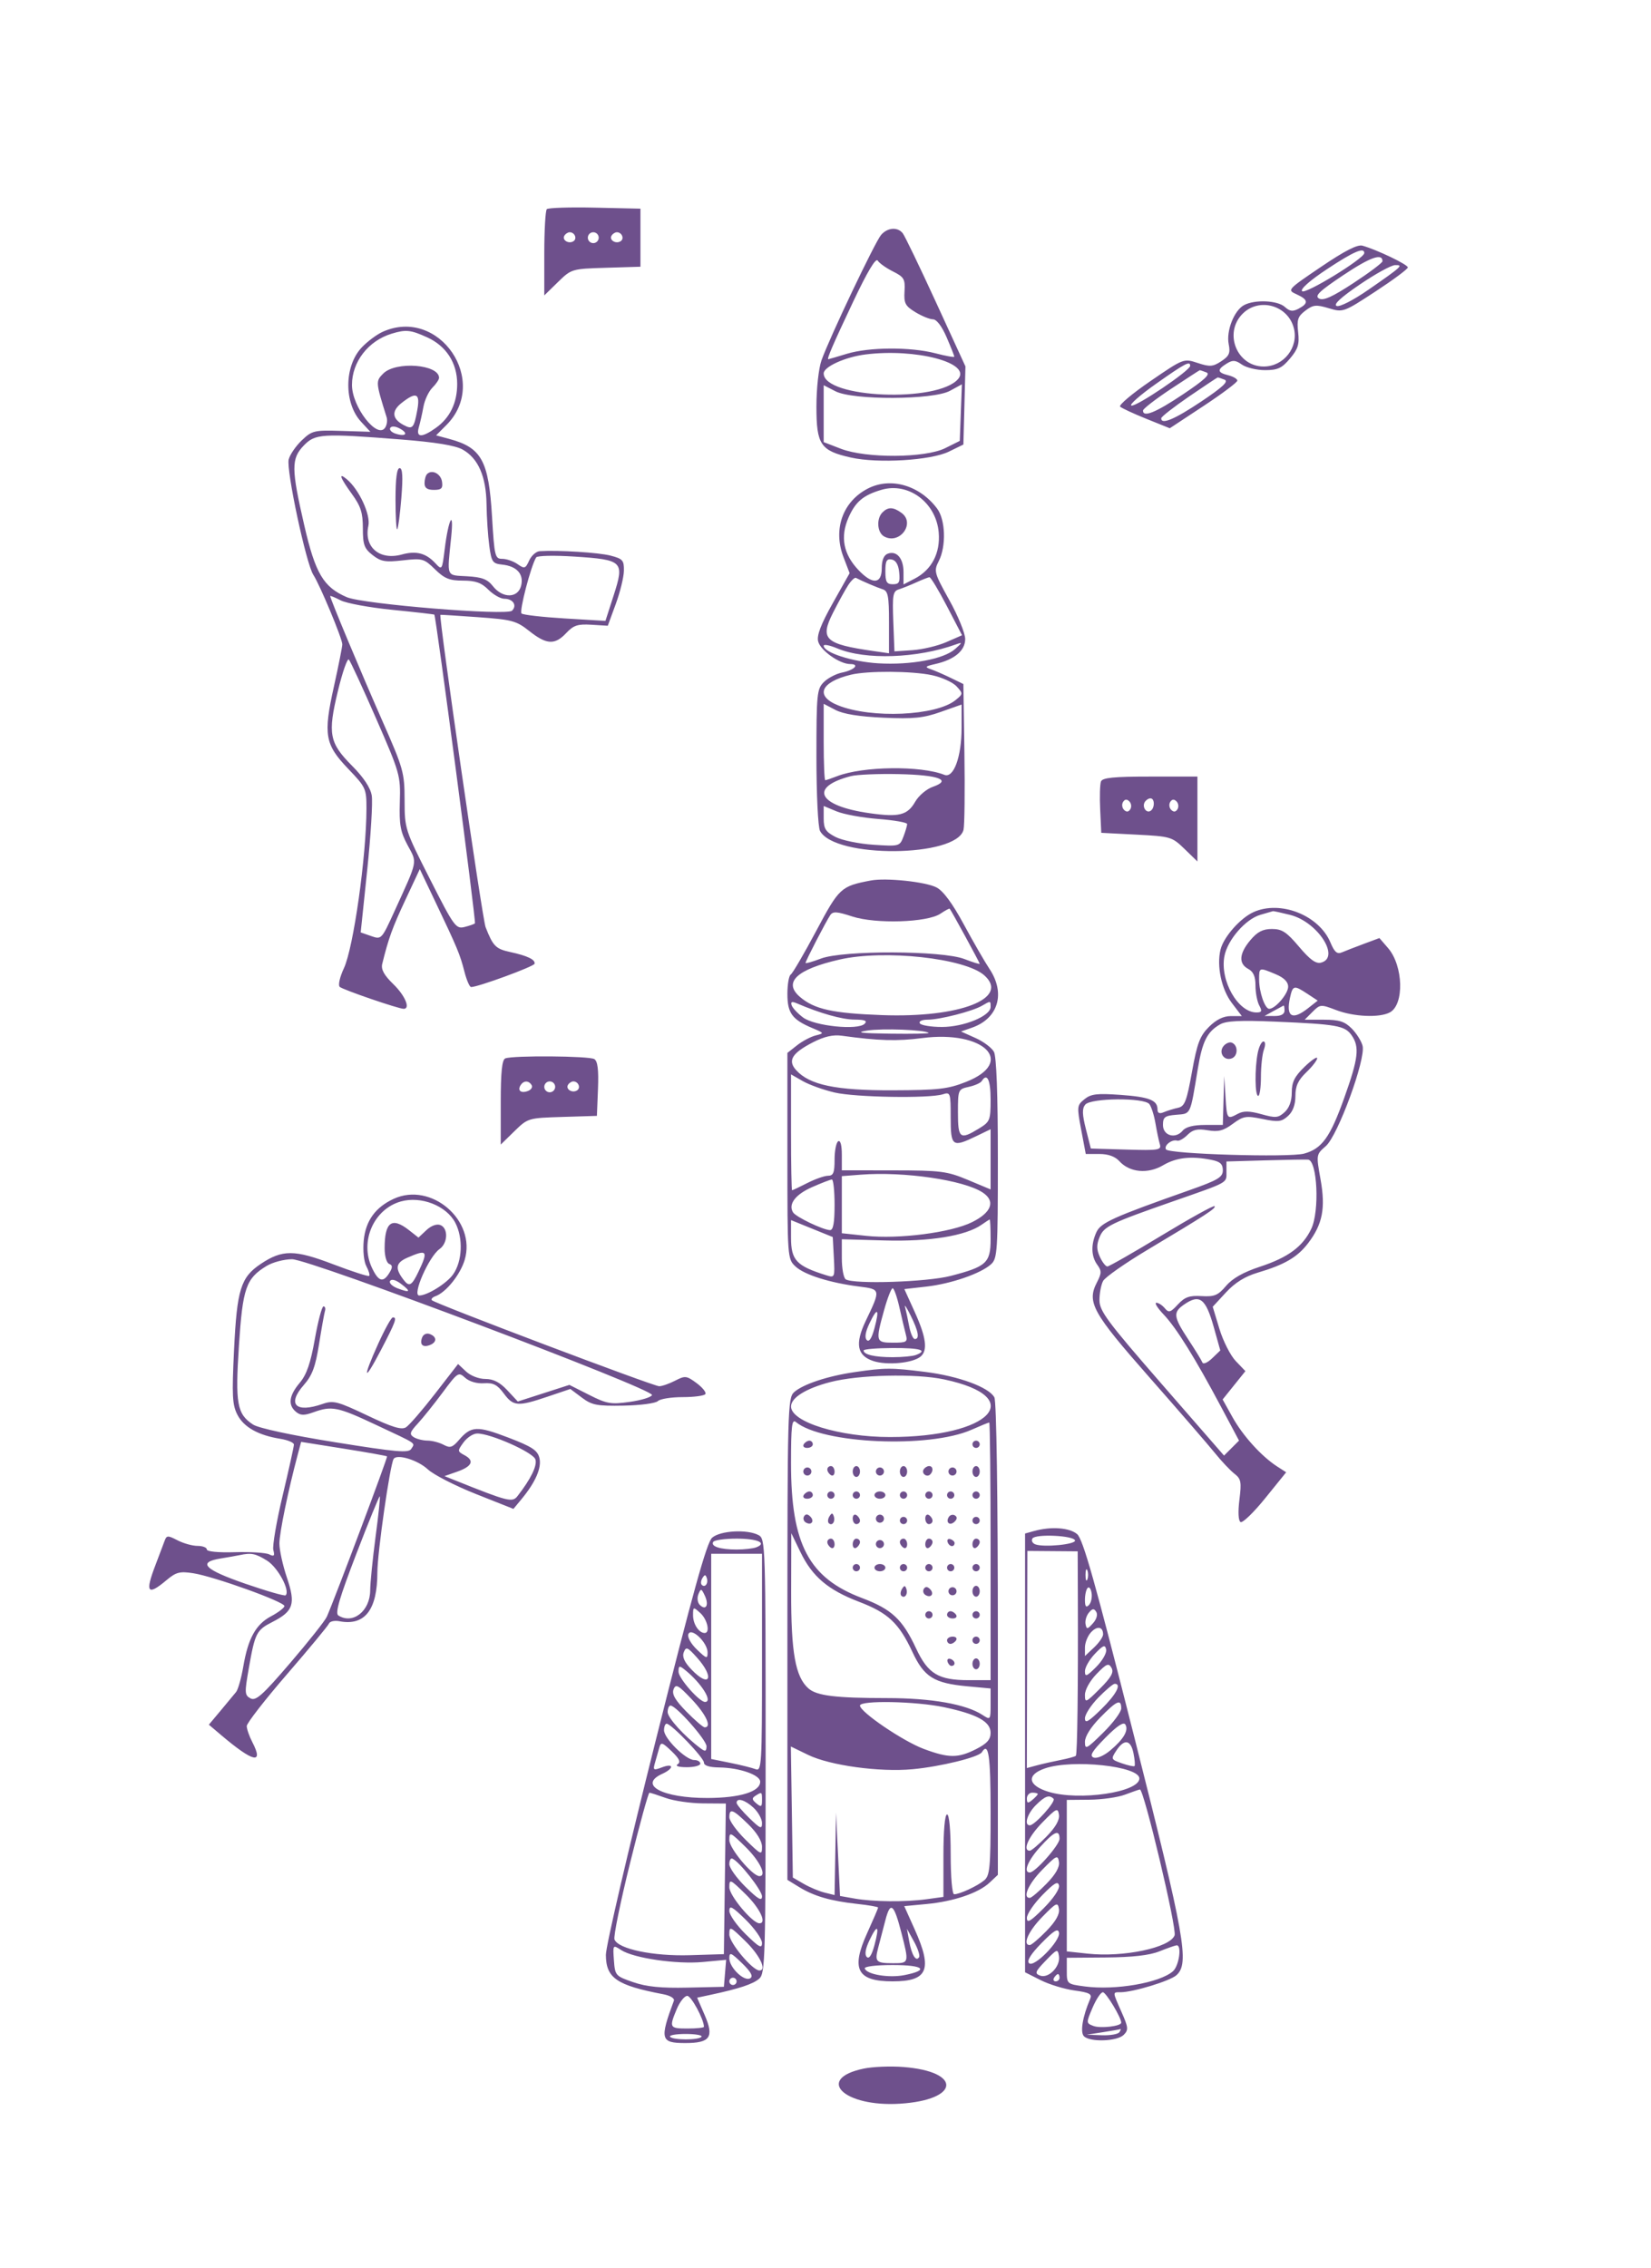 <svg width="455" height="625" viewBox="0 0 455 625" fill="none" xmlns="http://www.w3.org/2000/svg">
<path fill-rule="evenodd" clip-rule="evenodd" d="M150.695 57.638C150.313 58.021 150 63.525 150 69.87V81.406L153.75 77.744C157.474 74.107 157.567 74.08 167 73.791L176.5 73.5V65.5V57.5L163.945 57.222C157.04 57.068 151.077 57.256 150.695 57.638ZM242.81 64.75C241.13 66.71 228.553 93.18 226.393 99.303C225.605 101.536 225 107.09 225 112.087C225 122.547 226.133 124.215 234.511 126.09C241.986 127.763 256.528 126.881 261.5 124.453L265.5 122.5L265.784 111.738L266.068 100.976L257.925 83.238C253.446 73.482 249.326 64.938 248.768 64.25C247.327 62.472 244.564 62.704 242.81 64.75ZM155.543 64.931C154.803 66.128 156.684 67.313 158.016 66.49C159.135 65.799 158.4 64 157 64C156.515 64 155.859 64.419 155.543 64.931ZM162 65.5C162 66.325 162.675 67 163.5 67C164.325 67 165 66.325 165 65.5C165 64.675 164.325 64 163.5 64C162.675 64 162 64.675 162 65.5ZM168.543 64.931C167.803 66.128 169.684 67.313 171.016 66.49C172.135 65.799 171.4 64 170 64C169.515 64 168.859 64.419 168.543 64.931ZM364.088 73.519C354.707 79.874 354.684 79.899 357.338 81.108C360.543 82.568 360.689 83.561 357.917 85.045C356.278 85.922 355.461 85.823 354.088 84.58C352.085 82.767 345.824 82.489 342.85 84.08C340.111 85.546 337.89 91.198 338.619 94.845C339.11 97.301 338.754 98.115 336.561 99.552C334.249 101.067 333.414 101.127 330.058 100.019C326.215 98.751 326.188 98.762 317.05 105.02C312.013 108.47 308.254 111.637 308.696 112.058C309.138 112.48 312.398 113.992 315.94 115.419L322.379 118.014L331.69 111.875C336.81 108.498 341 105.354 341 104.887C341 104.42 339.875 103.756 338.5 103.411C335.467 102.65 335.356 101.883 338.036 100.209C339.72 99.158 340.452 99.203 342.259 100.469C343.461 101.311 346.33 102 348.634 102C352.119 102 353.275 101.462 355.518 98.796C357.739 96.157 358.133 94.874 357.755 91.523C357.367 88.078 357.674 87.17 359.754 85.601C361.904 83.979 362.711 83.897 366.198 84.941C370.138 86.122 370.289 86.067 379.077 80.318C383.967 77.118 387.976 74.138 387.984 73.695C388 72.911 379.503 68.835 375.5 67.707C374.105 67.314 370.652 69.073 364.088 73.519ZM365.712 74.169C360.961 77.313 358.283 79.683 358.845 80.245C359.766 81.166 375.932 71.263 375.977 69.75C376.029 68.028 373.058 69.307 365.712 74.169ZM370.201 75.824C363.562 80.258 362.225 81.546 363.514 82.268C364.706 82.935 367.194 81.812 373.063 77.959C377.428 75.093 381 72.403 381 71.981C381 69.671 377.609 70.877 370.201 75.824ZM235.184 83.013C229.584 94.854 227.787 99.014 228.281 98.989C228.402 98.983 230.709 98.308 233.409 97.489C239.528 95.633 250.905 95.57 257.782 97.354C260.652 98.098 263 98.519 263 98.289C263 98.059 262.045 95.65 260.877 92.935C259.579 89.919 258.121 87.999 257.127 87.996C256.232 87.994 254.049 87.108 252.276 86.027C249.468 84.315 249.081 83.575 249.276 80.286C249.477 76.898 249.15 76.336 246.088 74.802C244.211 73.862 242.319 72.516 241.883 71.81C241.366 70.975 239.027 74.887 235.184 83.013ZM374.7 78.434C369.468 81.997 367.386 83.934 368.377 84.314C369.223 84.639 372.988 82.709 377.177 79.804C386.409 73.402 386.859 72.986 384.45 73.06C383.377 73.093 378.99 75.511 374.7 78.434ZM342.455 86.455C337.163 91.746 340.86 101 348.266 101C353.772 101 357.908 95.753 356.578 90.456C354.992 84.134 347.03 81.879 342.455 86.455ZM105.5 91.417C103.85 92.154 101.226 94.111 99.67 95.767C94.821 100.923 94.755 111.1 99.537 116.256L102.073 118.991L94.111 118.746C86.559 118.513 85.994 118.647 83.155 121.36C81.509 122.932 79.892 125.295 79.562 126.609C78.84 129.486 84.375 155.398 86.359 158.425C88.169 161.188 94.333 175.982 94.333 177.564C94.333 178.231 93.292 183.466 92.02 189.199C89.063 202.518 89.527 205.151 96.02 211.924C100.805 216.915 101 217.34 100.992 222.809C100.973 235.978 97.411 261.182 94.772 266.825C93.64 269.245 93.135 271.502 93.625 271.95C94.49 272.742 109.811 278 111.253 278C113.174 278 111.649 274.361 108.409 271.215C105.828 268.708 104.965 267.133 105.34 265.614C107.077 258.564 108.135 255.64 111.712 248L115.692 239.5L119.977 248.5C126.071 261.301 126.775 262.991 127.991 267.75C128.588 270.087 129.418 272 129.834 272C131.752 272 147.167 266.339 147.323 265.577C147.558 264.438 145.358 263.381 140.598 262.347C136.609 261.481 135.874 260.738 133.826 255.5C132.91 253.157 120.839 169.741 121.37 169.422C121.442 169.379 126.106 169.674 131.736 170.077C141.128 170.749 142.293 171.064 145.879 173.905C150.634 177.67 152.91 177.789 156.058 174.439C158.06 172.307 159.222 171.924 162.982 172.158L167.5 172.438L169.691 166.469C170.895 163.186 171.908 159.055 171.941 157.289C171.994 154.4 171.623 153.979 168.25 153.105C164.973 152.255 153.897 151.565 148.729 151.889C147.754 151.95 146.453 153.106 145.837 154.458C144.809 156.715 144.547 156.796 142.636 155.458C141.492 154.656 139.596 154 138.424 154C136.412 154 136.255 153.354 135.597 142.355C134.674 126.918 132.72 123.362 123.841 120.961L120.182 119.972L123.01 117.144C135.078 105.075 121.057 84.474 105.5 91.417ZM107.968 91.941C101.495 93.908 97 99.699 97 106.074C97 112.138 103.992 121.133 106.147 117.842C106.63 117.104 106.815 115.825 106.557 115C103.517 105.287 103.499 105.057 105.624 102.932C109.085 99.47 121 100.393 121 104.122C121 104.605 120.17 105.83 119.156 106.844C118.142 107.858 117.035 110.22 116.695 112.094C116.356 113.967 115.783 116.513 115.422 117.75C114.587 120.617 116.24 120.678 120.111 117.921C124 115.152 126.001 111.031 125.996 105.8C125.991 100.014 122.988 95.351 117.729 92.964C113.168 90.893 111.866 90.757 107.968 91.941ZM238.5 97.679C232.918 98.385 227 101.07 227 102.897C227 109.762 258.575 111.037 264.087 104.395C267.754 99.977 252.335 95.929 238.5 97.679ZM318.565 105.784C314.201 108.86 311.151 111.55 311.786 111.762C313.069 112.19 328 102.11 328 100.816C328 99.373 326.653 100.082 318.565 105.784ZM322.75 107.144C318.488 109.965 315 112.661 315 113.136C315 115.12 318.52 113.687 326.078 108.627C331.977 104.678 333.67 103.088 332.47 102.627C331.571 102.282 330.761 102.003 330.668 102.007C330.576 102.011 327.012 104.323 322.75 107.144ZM327.721 109.25C323.501 112.138 320.038 114.838 320.025 115.25C319.963 117.133 323.685 115.576 331.078 110.627C336.977 106.678 338.67 105.088 337.47 104.627C336.571 104.282 335.737 104 335.615 104C335.492 104 331.94 106.362 327.721 109.25ZM227 113.994V121.835L231.75 123.667C238.674 126.339 254.989 126.24 260.5 123.493L264.5 121.5L264.793 113.702L265.086 105.904L261.793 107.702C257.16 110.232 235.09 110.319 230.25 107.827L227 106.153V113.994ZM110.68 111.037C107.846 113.267 108.03 115.411 111.203 117.109C113.686 118.437 114.084 118.01 114.993 113.04C115.849 108.357 114.741 107.842 110.68 111.037ZM107.546 117.925C107.23 118.437 107.911 119.154 109.061 119.519C111.899 120.42 112.652 119.419 110.146 118.078C108.928 117.426 107.892 117.365 107.546 117.925ZM83.687 122.805C80.237 126.406 80.258 129.165 83.857 144.782C86.911 158.038 89.149 161.811 95.591 164.57C100.068 166.488 139.681 169.719 141.116 168.284C142.57 166.83 141.383 165 138.986 165C137.944 165 135.966 163.875 134.591 162.5C132.663 160.572 131.058 160 127.58 160C123.88 160 122.496 159.44 119.885 156.888C116.86 153.931 116.418 153.807 111.024 154.418C106.173 154.967 104.957 154.754 102.673 152.957C100.379 151.153 100 150.107 100 145.577C100 141.301 99.431 139.515 97 136.159C93.7 131.603 93.157 130.055 95.558 132.048C98.95 134.863 102.189 141.862 101.517 144.922C100.233 150.767 104.612 154.498 110.762 152.8C114.68 151.718 117.378 152.416 119.95 155.176C121.811 157.175 121.839 157.134 122.552 151.348C123.586 142.956 125.159 140.011 124.341 148C123.186 159.276 122.857 158.463 128.718 158.801C132.853 159.04 134.335 159.61 135.862 161.551C138.535 164.949 142.742 164.876 143.611 161.415C144.412 158.221 142.445 156.016 138.413 155.591C135.742 155.31 135.445 154.878 134.838 150.392C134.473 147.701 134.135 142.575 134.086 139C133.98 131.301 131.799 126.295 127.5 123.889C125.457 122.745 120.024 121.857 110.466 121.105C88.689 119.39 86.846 119.507 83.687 122.805ZM109 137.667C109 142.433 109.214 146.119 109.475 145.858C109.737 145.597 110.247 141.697 110.609 137.191C111.077 131.367 110.94 129 110.134 129C109.376 129 109 131.875 109 137.667ZM117.701 130.632C117.316 131.018 117 132.158 117 133.167C117 134.469 117.745 135 119.57 135C121.659 135 122.079 134.582 121.82 132.76C121.503 130.543 119.055 129.278 117.701 130.632ZM239.218 134.607C232.269 138.151 229.515 145.822 232.441 153.485L234.147 157.951L229.517 166.183C226.242 172.008 225.058 175.095 225.471 176.739C226.101 179.252 231.381 182.99 234.309 182.996C237.046 183.002 235.449 184.66 232.052 185.34C230.408 185.668 228.148 186.852 227.031 187.969C225.135 189.865 225 191.238 225 208.566C225 218.888 225.439 227.952 225.989 228.979C230.058 236.583 263.657 236.317 265.536 228.667C265.829 227.475 265.94 217.95 265.784 207.501L265.5 188.502L262 186.8C260.075 185.864 257.6 184.788 256.5 184.409C254.791 183.82 254.969 183.614 257.725 182.991C263.017 181.796 266 179.312 266 176.1C266 174.53 264.031 169.703 261.625 165.373C257.451 157.861 257.317 157.369 258.708 154.639C260.796 150.543 260.576 143.248 258.272 140.162C253.474 133.736 245.491 131.409 239.218 134.607ZM242.942 134.973C237.912 136.45 235.784 138.235 233.859 142.586C231.493 147.934 232.413 152.734 236.65 157.156C240.489 161.164 243 160.947 243 156.607C243 154.396 243.567 152.997 244.627 152.59C247.093 151.643 249 153.849 249 157.648V161.051L252.044 159.477C256.774 157.031 259.189 152.401 258.699 146.717C257.99 138.489 250.352 132.796 242.942 134.973ZM243.2 141.2C241.47 142.93 241.725 146.747 243.642 147.82C247.903 150.204 252.365 144.203 248.456 141.344C246.185 139.684 244.756 139.644 243.2 141.2ZM147.754 153.609C146.289 156.032 143.054 168.445 143.728 169.056C144.152 169.441 149.529 170.058 155.677 170.427L166.853 171.098L169.128 164.036C172.135 154.698 171.685 154.252 158.381 153.38C152.745 153.01 148.054 153.112 147.754 153.609ZM244 157.427C244 160.37 244.364 161 246.063 161C247.788 161 248.075 160.468 247.813 157.758C247.607 155.623 246.903 154.403 245.75 154.185C244.348 153.919 244 154.564 244 157.427ZM233.781 161.213C232.958 162.471 231.07 165.898 229.585 168.829C225.882 176.14 227.291 177.475 240.75 179.412L245 180.024V171.48C245 164.22 244.737 162.855 243.25 162.387C241.722 161.907 237.693 160.187 235.889 159.245C235.553 159.07 234.605 159.955 233.781 161.213ZM252.5 160.49C250.85 161.239 248.683 162.107 247.684 162.42C246.086 162.92 245.906 163.981 246.184 171.244L246.5 179.5L251.5 179.163C254.25 178.977 258.442 177.977 260.815 176.94L265.13 175.055L260.954 167.028C258.656 162.612 256.49 159.029 256.139 159.064C255.787 159.099 254.15 159.741 252.5 160.49ZM91 164.266C91 164.989 99.559 185.468 105.308 198.5C111.182 211.815 111.485 212.891 111.501 220.5C111.517 228.409 111.597 228.656 118.509 242.286C125.105 255.294 125.641 256.037 127.998 255.455C129.372 255.115 130.673 254.66 130.89 254.443C131.249 254.084 120.165 169.82 119.7 169.376C119.59 169.271 114.38 168.675 108.122 168.052C101.864 167.428 95.451 166.25 93.872 165.434C92.292 164.617 91 164.092 91 164.266ZM227 177.937C227 179.82 234.903 182.37 242.033 182.789C251.027 183.318 260.073 181.636 263.219 178.852C265.256 177.049 265.286 176.91 263.5 177.557C252.792 181.435 238.46 181.926 230.75 178.681C228.688 177.812 227 177.478 227 177.937ZM93.111 190.467C90.272 202.246 90.743 204.71 97.045 211.046C100.202 214.219 102.088 217.069 102.448 219.21C102.753 221.02 102.192 230.25 101.203 239.723L99.404 256.945L102.272 257.945C105.118 258.937 105.165 258.889 108.659 251.222C115.265 236.732 115.025 237.923 112.348 232.943C110.35 229.226 109.998 227.275 110.189 221C110.411 213.719 110.22 213.047 103.649 198C99.926 189.475 96.546 182.161 96.138 181.747C95.729 181.334 94.367 185.257 93.111 190.467ZM234.5 185.929C226.115 187.952 224.527 191.793 231.004 194.385C240.192 198.061 257.979 197.267 263.32 192.942C265.427 191.236 265.435 191.138 263.642 189.157C262.63 188.038 259.574 186.645 256.852 186.062C251.355 184.883 239.135 184.81 234.5 185.929ZM227 204.474C227 210.263 227.196 215 227.435 215C227.674 215 229.137 214.505 230.685 213.901C237.754 211.14 253.756 210.934 260.255 213.52C262.812 214.537 265 208.584 265 200.608V194.151L259.25 196.185C254.489 197.868 251.78 198.142 243.5 197.775C236.792 197.478 232.43 196.776 230.25 195.641L227 193.949V204.474ZM234.5 213.876C222.822 216.9 225.417 222.077 239.621 224.088C247.784 225.245 250.082 224.665 252.238 220.907C253.184 219.259 255.352 217.425 257.055 216.831C262.438 214.955 258.744 213.566 247.724 213.324C242.101 213.2 236.15 213.448 234.5 213.876ZM303.417 215.355C303.131 216.101 303.033 219.588 303.199 223.105L303.5 229.5L313.199 230C322.618 230.486 323.001 230.6 326.449 233.946L330 237.392V225.696V214H316.969C306.926 214 303.818 214.311 303.417 215.355ZM309.5 221C309.101 221.646 309.224 222.624 309.774 223.174C310.441 223.841 311.016 223.783 311.5 223C311.899 222.354 311.776 221.376 311.226 220.826C310.559 220.159 309.984 220.217 309.5 221ZM315.5 221C314.684 222.32 315.88 224.192 317.069 223.457C318.284 222.707 318.276 220 317.059 220C316.541 220 315.84 220.45 315.5 221ZM322.5 221C322.101 221.646 322.224 222.624 322.774 223.174C323.441 223.841 324.016 223.783 324.5 223C324.899 222.354 324.776 221.376 324.226 220.826C323.559 220.159 322.984 220.217 322.5 221ZM227 225.525C227 228.375 227.545 229.231 230.25 230.636C232.037 231.563 236.751 232.533 240.725 232.791C247.83 233.252 247.968 233.215 248.975 230.565C249.539 229.083 250 227.516 250 227.083C250 226.65 246.424 226.021 242.052 225.684C237.681 225.346 232.506 224.403 230.552 223.586L227 222.102V225.525ZM240 242.636C231.724 244.21 231.287 244.613 224.922 256.566C221.58 262.842 218.43 268.234 217.923 268.548C217.415 268.861 217 271.272 217 273.904C217 279.191 218.298 280.96 223.902 283.317C227.185 284.697 227.201 284.733 224.784 285.339C223.432 285.679 221.127 286.899 219.662 288.051L217 290.145V318.534C217 346.612 217.024 346.945 219.231 349C221.704 351.305 228.723 353.516 236.786 354.532C242.745 355.282 242.75 355.305 238.586 364C235.569 370.302 236.184 373.576 240.663 375.054C244.448 376.303 251.523 375.641 253.7 373.834C255.724 372.154 255.252 368.513 252.115 361.594L249.231 355.232L255.286 354.547C262.113 353.775 270.287 350.955 273.112 348.398C274.875 346.803 275 344.877 275 319.279C275 301.553 274.618 291.155 273.919 289.849C273.325 288.739 271.04 287.025 268.841 286.04L264.843 284.25L267.842 283.205C275.122 280.667 277.186 273.743 272.678 266.982C271.401 265.067 268.227 259.562 265.625 254.748C262.469 248.911 259.955 245.511 258.076 244.539C255.082 242.991 244.175 241.843 240 242.636ZM259.156 251.793C255.547 254.219 241.329 254.665 234.879 252.555C230.644 251.17 229.541 251.102 228.81 252.181C227.644 253.904 222 264.821 222 265.355C222 265.581 223.912 265.039 226.25 264.149C232.335 261.835 259.67 261.917 265.75 264.268C268.087 265.172 270 265.769 270 265.594C270 265.253 262.074 250.723 261.716 250.408C261.597 250.304 260.445 250.927 259.156 251.793ZM345.45 251.351C341.812 253.002 337.244 258.18 336.376 261.637C335.248 266.132 336.617 272.631 339.483 276.389L342.237 280H339.196C337.153 280 335.174 280.98 333.173 282.981C330.672 285.482 329.918 287.48 328.495 295.384C327.032 303.511 326.504 304.87 324.649 305.274C323.467 305.532 321.712 306.074 320.75 306.478C319.539 306.987 319 306.757 319 305.729C319 303.17 316.746 302.286 308.764 301.712C302.332 301.25 300.664 301.451 298.868 302.905C296.796 304.583 296.76 304.926 297.967 311.327L299.226 318H302.958C305.408 318 307.306 318.68 308.482 319.98C311.318 323.114 316.345 323.584 320.541 321.108C324.181 318.961 328.276 318.505 333.875 319.625C336.258 320.102 337 320.781 337 322.488C337 324.409 335.689 325.189 327.75 327.992C306.72 335.415 303.349 336.939 302.155 339.56C300.608 342.955 300.699 346.206 302.406 348.54C303.618 350.198 303.606 350.861 302.317 353.353C299.471 358.857 301.012 361.649 316.78 379.567C324.876 388.767 332.988 398.14 334.807 400.397C336.625 402.654 339.048 405.222 340.19 406.105C342.024 407.522 342.186 408.359 341.573 413.259C341.15 416.649 341.269 419.048 341.879 419.426C342.429 419.765 345.484 416.819 348.667 412.879L354.456 405.715L351.978 404.117C347.68 401.346 342.536 395.677 339.692 390.576L336.946 385.651L340.084 381.746L343.222 377.841L340.563 375.066C339.101 373.54 337.074 369.548 336.059 366.196L334.214 360.101L337.857 356.161C340.357 353.457 343.108 351.744 346.622 350.702C354.047 348.501 357.556 346.448 360.507 342.579C364.494 337.352 365.351 332.945 363.927 324.981C362.71 318.167 362.712 318.152 365.386 315.828C368.707 312.94 376.434 291.866 375.515 288.203C375.187 286.896 373.832 284.742 372.505 283.414C370.564 281.473 369.059 281 364.823 281H359.556L361.715 278.84C363.817 276.738 363.991 276.725 368.221 278.34C373.103 280.205 380.171 280.514 383.023 278.988C387.044 276.836 386.747 266.133 382.531 261.254L380.152 258.5L375.826 260.11C373.447 260.996 370.735 262.048 369.8 262.448C368.494 263.007 367.765 262.374 366.656 259.72C363.514 252.2 352.853 247.993 345.45 251.351ZM347.352 252.092C343.252 253.28 338.276 259.012 337.43 263.522C336.172 270.226 341.176 279 346.258 279C347.74 279 347.882 278.647 347.035 277.066C346.466 276.002 346 273.543 346 271.601C346 269.094 345.42 267.76 344 267C341.281 265.545 341.488 262.762 344.589 259.077C346.532 256.768 348.014 256 350.529 256C353.312 256 354.58 256.83 358.004 260.89C361.018 264.464 362.648 265.643 364.064 265.273C369.488 263.855 363.132 254.026 355.558 252.119C353.114 251.504 350.976 251.041 350.807 251.09C350.638 251.14 349.083 251.591 347.352 252.092ZM231.369 264.423C219.569 267.123 215.776 270.69 220.438 274.701C224.409 278.116 229.437 279.232 243.099 279.732C264.546 280.517 278.417 275.11 271.25 268.759C265.917 264.033 243.652 261.613 231.369 264.423ZM347 269.935C347 273.388 348.594 278 349.787 278C351.463 278 355 273.869 355 271.91C355 270.559 353.86 269.422 351.532 268.449C346.973 266.544 347 266.536 347 269.935ZM355.505 274.976C354.357 280.204 356.141 281.25 360.44 277.869L363.149 275.738L360.324 273.875C356.591 271.414 356.272 271.487 355.505 274.976ZM218.177 277.03C218.424 277.771 219.84 279.285 221.324 280.392C224.487 282.754 236.428 283.972 238.279 282.121C239.107 281.293 238.369 280.991 235.45 280.967C232.013 280.939 225.984 279.236 219.614 276.493C218.237 275.901 217.849 276.046 218.177 277.03ZM270.612 277.157C267.982 278.685 259.067 280.974 255.691 280.988C254.075 280.995 253.145 281.425 253.5 282C253.84 282.55 256.584 283 259.599 283C265.648 283 273 279.972 273 277.48C273 275.742 273.04 275.747 270.612 277.157ZM351 278.583L348.5 279.971L351.25 279.985C353.034 279.995 354 279.473 354 278.5C354 277.675 353.887 277.044 353.75 277.098C353.613 277.152 352.375 277.82 351 278.583ZM336.241 282.282C332.687 284.324 331.356 286.976 330.11 294.5C327.956 307.504 328.26 306.854 324.183 307.194C321.003 307.458 320.5 307.841 320.5 310C320.5 312.984 323.955 313.964 325.96 311.548C326.799 310.538 328.939 310 332.122 310H337L337.189 303.25L337.378 296.5L337.739 302.25C338.13 308.486 338.157 308.522 341.182 306.903C342.692 306.094 344.393 306.13 347.637 307.038C351.537 308.13 352.269 308.066 354.021 306.481C355.304 305.32 356 303.407 356 301.041C356 298.184 356.759 296.656 359.5 294C361.425 292.134 363 291.062 363 291.617C363 292.172 361.65 293.919 360 295.5C357.737 297.668 357 299.273 357 302.032C357 304.443 356.305 306.319 354.962 307.535C353.189 309.139 352.273 309.246 347.93 308.356C343.372 307.423 342.656 307.541 339.718 309.711C337.157 311.602 335.749 311.961 332.825 311.469C329.99 310.991 328.719 311.281 327.263 312.737C326.224 313.776 324.953 314.492 324.438 314.329C322.98 313.868 320.674 315.664 321.34 316.741C322.133 318.025 355.312 319.029 359.424 317.893C364.319 316.542 366.582 313.395 370.458 302.548C374.376 291.582 374.736 288.496 372.471 285.262C370.638 282.646 368.385 282.245 351.5 281.533C341.829 281.125 337.922 281.317 336.241 282.282ZM239 283.99C235.593 284.527 237.151 284.736 245.417 284.85C251.421 284.932 256.146 284.835 255.917 284.633C254.954 283.784 243.152 283.336 239 283.99ZM224.063 287.217C218.245 290.211 217.01 292.249 219.41 294.9C223.113 298.992 230.356 300.504 246 300.45C258.65 300.406 261.233 300.11 266.249 298.128C280.051 292.676 271.229 283.858 254.173 286.058C247.209 286.956 242.105 286.808 232 285.416C229.576 285.081 227.136 285.635 224.063 287.217ZM337.207 288.25C335.725 290.036 337.344 292.466 339.473 291.649C341.269 290.959 341.218 287.905 339.4 287.3C338.795 287.098 337.808 287.526 337.207 288.25ZM346.625 290.125C345.761 294.446 345.84 302 346.75 302C347.163 302 347.5 299.638 347.5 296.75C347.5 293.863 347.868 290.488 348.317 289.25C348.797 287.93 348.745 287 348.192 287C347.674 287 346.969 288.406 346.625 290.125ZM139.25 291.662C138.351 292.025 138 295.426 138 303.786V315.406L141.75 311.744C145.474 308.107 145.567 308.08 155 307.791L164.5 307.5L164.797 300.088C165.008 294.834 164.716 292.437 163.797 291.853C162.415 290.977 141.355 290.813 139.25 291.662ZM218 312.034C218 320.815 218.13 328 218.289 328C218.447 328 220.342 327.1 222.5 326C224.658 324.9 227.228 324 228.211 324C229.661 324 230 323.158 230 319.559C230 317.116 230.45 314.84 231 314.5C231.608 314.125 232 315.573 232 318.191V322.5L246.25 322.517C259.34 322.532 261.009 322.747 266.75 325.151L273 327.768V319.475V311.181L269.048 313.091C262.442 316.283 262 315.959 262 307.933C262 301.145 261.914 300.892 259.839 301.551C256.099 302.738 235.742 302.405 230 301.063C226.975 300.357 223.037 298.943 221.25 297.923L218 296.067V312.034ZM270.548 297.923C270.234 298.431 268.632 299.142 266.989 299.503C264.049 300.148 264 300.264 264 306.579C264 313.749 264.556 314.178 269.75 311.011C272.837 309.129 273 308.727 273 303.015C273 297.541 272.029 295.526 270.548 297.923ZM143.459 299.067C142.539 300.556 143.606 301.365 145.52 300.631C146.404 300.292 146.847 299.561 146.504 299.007C145.694 297.696 144.289 297.723 143.459 299.067ZM150 299.5C150 300.325 150.675 301 151.5 301C152.325 301 153 300.325 153 299.5C153 298.675 152.325 298 151.5 298C150.675 298 150 298.675 150 299.5ZM156.543 298.931C155.803 300.128 157.684 301.313 159.016 300.49C160.135 299.799 159.4 298 158 298C157.515 298 156.859 298.419 156.543 298.931ZM299.08 304.403C298.19 305.475 298.235 307.068 299.268 311.153L300.621 316.5L310.389 316.787C319.372 317.051 320.116 316.931 319.633 315.287C319.343 314.304 318.799 311.7 318.423 309.5C318.047 307.3 317.293 304.938 316.747 304.25C315.3 302.427 300.615 302.554 299.08 304.403ZM348.75 319.757L338 320.068V322.936C338 326.07 338.765 325.646 323.5 330.978C306.051 337.072 304.27 337.933 303.055 340.867C302.164 343.018 302.176 344.292 303.107 346.336C303.775 347.801 304.706 349 305.176 349C305.646 349 312.378 345.154 320.135 340.453C327.892 335.752 334.453 332.12 334.714 332.381C335.244 332.911 332.561 334.658 316.25 344.407C310.062 348.106 304.55 351.973 304 353C303.45 354.028 303 356.403 303 358.279C303 361.261 305.154 364.162 320.166 381.401L337.332 401.112L339.398 399.047L341.463 396.981L336.546 387.741C329.332 374.183 324.196 365.921 320.701 362.25C319 360.462 318.091 359 318.681 359C319.272 359 320.318 359.678 321.006 360.507C322.099 361.824 322.556 361.692 324.619 359.466C326.525 357.41 327.783 356.965 331.138 357.163C334.697 357.373 335.67 356.967 337.898 354.345C339.666 352.263 342.674 350.565 347.283 349.048C355.022 346.5 359.053 343.516 361.381 338.61C363.695 333.733 363.053 319.834 360.5 319.556C359.95 319.496 354.663 319.587 348.75 319.757ZM237.25 323.7L232 324.105V331.973V339.841L238.693 340.558C247.701 341.522 262.103 339.662 267.898 336.785C273.319 334.094 274.423 330.978 270.798 328.603C265.583 325.186 249.146 322.784 237.25 323.7ZM223.781 327.147C219.179 329.176 217.171 331.849 218.559 334.095C219.335 335.351 226.835 338.944 228.75 338.978C229.633 338.994 230 336.945 230 332C230 328.15 229.662 325.015 229.25 325.033C228.838 325.051 226.377 326.002 223.781 327.147ZM108.5 330.359C103.446 332.693 100.762 336.42 100.243 341.822C99.974 344.626 100.283 347.659 100.968 348.94C101.625 350.167 101.972 351.361 101.74 351.594C101.508 351.826 97.024 350.377 91.775 348.375C81.164 344.326 77.823 344.312 71.862 348.294C66.351 351.975 65.308 355.32 64.506 371.875C63.888 384.635 64.018 387.133 65.439 389.883C67.202 393.292 71.179 395.517 77.25 396.49C79.313 396.82 81 397.535 81 398.078C81 398.621 79.606 404.931 77.901 412.1C76.197 419.27 75.039 426.041 75.328 427.147C75.751 428.763 75.525 428.995 74.177 428.329C73.255 427.873 69.013 427.606 64.75 427.735C60.169 427.874 57 427.567 57 426.985C57 426.443 55.853 426 54.45 426C53.048 426 50.565 425.309 48.932 424.465C46.19 423.047 45.915 423.066 45.324 424.715C44.972 425.697 43.855 428.654 42.842 431.287C39.922 438.877 40.642 439.855 45.895 435.435C48.515 433.23 49.547 432.962 53.222 433.528C58.989 434.415 78.529 441.453 78.387 442.591C78.325 443.091 76.677 444.346 74.725 445.38C70.498 447.618 68.372 451.46 67.045 459.257C66.506 462.424 65.616 465.574 65.067 466.257C64.519 466.941 62.604 469.248 60.814 471.384L57.558 475.268L61.029 478.207C69.829 485.659 72.76 486.303 69.541 480.079C68.693 478.44 68 476.448 68 475.651C68 474.855 73 468.42 79.112 461.352C85.224 454.283 90.421 448.004 90.662 447.398C90.903 446.792 92.194 446.506 93.532 446.761C100.537 448.101 104 443.642 104 433.282C104 427.942 107.48 403.65 108.476 402.039C109.378 400.58 115.144 402.333 117.896 404.903C119.469 406.372 125.423 409.425 131.128 411.689L141.5 415.803L143.695 413.152C147.604 408.431 149.331 404.453 148.649 401.739C148.122 399.638 146.569 398.629 140.002 396.121C131.455 392.857 129.814 392.942 126.477 396.822C124.696 398.893 124.045 399.095 122.252 398.135C121.086 397.511 119.089 396.993 117.816 396.985C116.542 396.976 114.833 396.548 114.018 396.032C112.769 395.242 112.943 394.654 115.122 392.297C116.545 390.759 119.638 386.9 121.996 383.723C126.123 378.159 126.352 378.009 128.192 379.673C129.331 380.704 131.413 381.314 133.35 381.183C135.938 381.009 137.051 381.577 138.829 383.982C141.481 387.569 142.666 387.657 150.895 384.878L157.179 382.756L160.339 385.128C163.127 387.22 164.484 387.482 171.852 387.348C176.445 387.265 180.698 386.702 181.302 386.098C181.906 385.494 184.983 385 188.141 385C191.299 385 194.116 384.622 194.402 384.159C194.688 383.696 193.591 382.334 191.964 381.132C189.201 379.089 188.813 379.046 186.053 380.473C184.428 381.313 182.453 382 181.662 382C180.069 382 119.856 359.221 119.023 358.303C118.736 357.986 119.171 357.489 119.99 357.2C122.887 356.176 126.835 351.283 128.058 347.2C131.316 336.328 118.838 325.584 108.5 330.359ZM110.462 331.088C102.956 333.21 99.079 342.149 102.52 349.4C104.355 353.268 105.653 353.576 107.429 350.562C108.223 349.214 108.177 348.625 107.25 348.288C106.546 348.032 106 346.157 106 343.998C106 336.716 107.974 335.262 112.755 339.022L115.325 341.043L117.507 338.993C118.818 337.762 120.35 337.197 121.345 337.579C123.574 338.434 123.447 342.573 121.141 344.193C118.205 346.258 113.5 357 115.532 357C117.757 357 123.086 353.688 124.851 351.209C127.413 347.611 127.695 341.245 125.483 336.967C123.048 332.258 116.035 329.513 110.462 331.088ZM218 341.04C218 347.297 219.464 348.852 227.802 351.45C230.04 352.148 230.096 352.01 229.802 346.528L229.5 340.888L223.75 338.556L218 336.223V341.04ZM270.498 337.51C266.158 340.555 256.199 342.174 243.906 341.832L231.997 341.5L231.999 346.691C231.999 349.546 232.487 352.183 233.081 352.55C235.347 353.951 255.487 353.292 261.986 351.604C271.875 349.037 273 348.003 273 341.477C273 338.465 272.887 336.024 272.75 336.052C272.613 336.081 271.599 336.737 270.498 337.51ZM112.278 346.573C109.032 347.993 108.784 349.527 111.278 352.75C112.777 354.688 113.496 354.281 115.315 350.466C118.092 344.643 117.735 344.185 112.278 346.573ZM73.457 348.863C67.788 352.32 66.892 354.901 65.849 370.777C64.798 386.769 65.313 389.664 69.724 392.555C71.244 393.551 80.247 395.492 92.373 397.438C109.369 400.165 112.631 400.449 113.342 399.259C114.385 397.513 115.299 398.134 103.616 392.645C93.037 387.673 91.436 387.351 86.387 389.177C83.813 390.108 82.804 390.082 81.566 389.055C79.303 387.177 79.635 384.588 82.585 381.081C84.508 378.796 85.58 375.699 86.767 369.004C87.645 364.052 88.717 360 89.15 360C89.583 360 89.768 360.563 89.56 361.25C89.353 361.938 88.617 366.058 87.924 370.407C86.926 376.665 86.051 379.011 83.726 381.66C79.031 387.007 81.489 389.468 88.933 386.873C91.86 385.853 93.018 386.152 101.203 390.042C108.039 393.291 110.639 394.091 111.871 393.328C112.767 392.773 116.367 388.619 119.87 384.098L126.24 375.877L128.435 377.938C129.687 379.115 131.974 380 133.764 380C135.981 380 137.748 380.909 139.801 383.105L142.703 386.211L149.811 383.922L156.92 381.632L162.348 384.379C167.241 386.854 168.346 387.045 173.555 386.313C176.734 385.866 179.495 385.019 179.691 384.43C180.237 382.789 85.368 346.999 80.482 347.004C78.292 347.006 75.131 347.842 73.457 348.863ZM107.5 353C107.159 353.552 108.094 354.465 109.579 355.03C113.081 356.362 113.379 355.93 110.462 353.749C109.025 352.674 107.88 352.385 107.5 353ZM243.664 360.985C241.243 369.692 241.327 370 246.117 370C249.895 370 250.184 369.815 249.639 367.75C249.312 366.512 248.512 363.137 247.863 360.25C247.213 357.363 246.377 355 246.005 355C245.633 355 244.579 357.693 243.664 360.985ZM326.223 359.557C323.234 361.65 323.402 362.917 327.485 369.117C329.401 372.027 331.148 374.878 331.368 375.454C331.587 376.031 332.783 375.523 334.035 374.321L336.303 372.141L334.536 365.821C332.275 357.734 330.613 356.482 326.223 359.557ZM249.425 360.179C249.677 361.102 250.184 363.465 250.553 365.429C250.921 367.393 251.623 369 252.111 369C253.503 369 253.12 366.847 250.957 362.5C249.863 360.3 249.173 359.256 249.425 360.179ZM239.626 364.659C238.493 367.034 238.232 368.632 238.874 369.274C239.515 369.915 240.249 368.79 240.993 366.026C242.45 360.617 241.843 360.01 239.626 364.659ZM104.233 370.284C99.771 380.139 100.231 381.168 105 372C109.061 364.193 109.502 362.977 108.25 363.034C107.838 363.053 106.03 366.316 104.233 370.284ZM116.339 368.56C115.588 370.517 116.491 371.409 118.457 370.655C120.435 369.896 120.438 368.382 118.462 367.624C117.577 367.284 116.676 367.681 116.339 368.56ZM238.001 372.143C238 373.29 241.057 374 246 374C248.66 374 251.548 373.727 252.418 373.393C255.814 372.09 253.663 371.446 246.001 371.473C241.601 371.488 238.001 371.789 238.001 372.143ZM235.5 378.115C228.081 379.193 221.254 381.461 218.833 383.651C217.091 385.228 217 388.597 217 451.67V518.029L220.25 520.023C224.34 522.532 228.923 523.86 236.25 524.658C239.412 525.003 242 525.456 242 525.664C242 525.873 240.629 529.068 238.953 532.765C234.46 542.674 236.23 546 246 546C255.692 546 257.065 542.789 252.102 531.728L249.205 525.27L255.352 524.688C262.84 523.979 269.667 521.661 272.722 518.792L275 516.651V451.76C275 412.21 274.625 386.168 274.04 385.075C272.545 382.282 264.212 379.214 254.97 378.055C245.546 376.874 244.016 376.879 235.5 378.115ZM228.791 380.865C222.106 382.609 218 385.165 218 387.582C218 391.874 231.364 396 245.264 396C273.132 396 283.436 385.048 260.201 380.123C252.332 378.455 236.605 378.827 228.791 380.865ZM218 403.272C218 425.56 222.898 434.839 237.587 440.378C245.753 443.457 248.716 446.222 252.47 454.266C255.733 461.26 258.618 463 266.95 463H273V427.5C273 407.975 272.832 392 272.627 392C272.422 392 270.223 392.898 267.741 393.996C256.04 399.172 226.578 397.874 219.336 391.864C218.233 390.949 218 392.941 218 403.272ZM127.736 397.489C126.03 399.833 126.041 399.951 128.046 401.025C130.837 402.518 130.098 404.111 125.94 405.565L122.5 406.768L125.5 407.97C140.098 413.823 141.203 414.099 142.635 412.256C146.323 407.512 148.095 403.875 147.552 402.165C146.934 400.215 135.12 394.973 131.475 395.031C130.389 395.049 128.706 396.154 127.736 397.489ZM82.033 400.917C79.385 410.854 77 422.433 77 425.345C77 427.141 77.931 431.37 79.07 434.741C81.53 442.026 80.888 443.996 75.09 446.954C70.662 449.213 70.288 449.949 68.557 459.788C67.378 466.493 67.416 467.152 69.037 468.02C70.502 468.804 72.347 467.156 80 458.231C85.061 452.329 89.597 446.6 90.079 445.5C92.401 440.201 106.908 401.575 106.666 401.333C106.514 401.181 101.124 400.219 94.689 399.196L82.987 397.334L82.033 400.917ZM221.5 398C221.16 398.55 221.584 399 222.441 399C223.298 399 224 398.55 224 398C224 397.45 223.577 397 223.059 397C222.541 397 221.84 397.45 221.5 398ZM268 398C268 398.55 268.45 399 269 399C269.55 399 270 398.55 270 398C270 397.45 269.55 397 269 397C268.45 397 268 397.45 268 398ZM221.553 404.915C221.231 405.436 221.394 406.125 221.915 406.447C222.436 406.769 223.125 406.606 223.447 406.085C223.769 405.564 223.606 404.875 223.085 404.553C222.564 404.231 221.875 404.394 221.553 404.915ZM228 404.941C228 405.459 228.45 406.16 229 406.5C229.55 406.84 230 406.416 230 405.559C230 404.702 229.55 404 229 404C228.45 404 228 404.423 228 404.941ZM235 405.5C235 406.325 235.45 407 236 407C236.55 407 237 406.325 237 405.5C237 404.675 236.55 404 236 404C235.45 404 235 404.675 235 405.5ZM241.553 404.915C241.231 405.436 241.394 406.125 241.915 406.447C242.436 406.769 243.125 406.606 243.447 406.085C243.769 405.564 243.606 404.875 243.085 404.553C242.564 404.231 241.875 404.394 241.553 404.915ZM248 405.5C248 406.325 248.45 407 249 407C249.55 407 250 406.325 250 405.5C250 404.675 249.55 404 249 404C248.45 404 248 404.675 248 405.5ZM254.543 404.931C253.86 406.036 255.437 407.23 256.361 406.306C257.311 405.355 257.134 404 256.059 404C255.541 404 254.859 404.419 254.543 404.931ZM261.553 404.915C261.231 405.436 261.394 406.125 261.915 406.447C262.436 406.769 263.125 406.606 263.447 406.085C263.769 405.564 263.606 404.875 263.085 404.553C262.564 404.231 261.875 404.394 261.553 404.915ZM268 405.5C268 406.325 268.45 407 269 407C269.55 407 270 406.325 270 405.5C270 404.675 269.55 404 269 404C268.45 404 268 404.675 268 405.5ZM221.5 412C221.16 412.55 221.584 413 222.441 413C223.298 413 224 412.55 224 412C224 411.45 223.577 411 223.059 411C222.541 411 221.84 411.45 221.5 412ZM228 412C228 412.55 228.45 413 229 413C229.55 413 230 412.55 230 412C230 411.45 229.55 411 229 411C228.45 411 228 411.45 228 412ZM235 412C235 412.55 235.45 413 236 413C236.55 413 237 412.55 237 412C237 411.45 236.55 411 236 411C235.45 411 235 411.45 235 412ZM241 412C241 412.55 241.675 413 242.5 413C243.325 413 244 412.55 244 412C244 411.45 243.325 411 242.5 411C241.675 411 241 411.45 241 412ZM248 412C248 412.55 248.45 413 249 413C249.55 413 250 412.55 250 412C250 411.45 249.55 411 249 411C248.45 411 248 411.45 248 412ZM255 412C255 412.55 255.45 413 256 413C256.55 413 257 412.55 257 412C257 411.45 256.55 411 256 411C255.45 411 255 411.45 255 412ZM261 412C261 412.55 261.45 413 262 413C262.55 413 263 412.55 263 412C263 411.45 262.55 411 262 411C261.45 411 261 411.45 261 412ZM268 412C268 412.55 268.45 413 269 413C269.55 413 270 412.55 270 412C270 411.45 269.55 411 269 411C268.45 411 268 411.45 268 412ZM98.193 428.219C93.516 440.404 92.299 444.572 93.246 445.173C97.245 447.712 101.99 443.968 102.02 438.25C102.03 436.188 102.694 429.576 103.495 423.559C104.296 417.541 104.826 412.492 104.673 412.339C104.52 412.186 101.604 419.332 98.193 428.219ZM221.597 417.844C221.251 418.404 221.455 419.163 222.05 419.531C223.588 420.481 224.58 419.18 223.296 417.896C222.578 417.178 222.019 417.161 221.597 417.844ZM228.583 417.866C228.152 418.563 228.07 419.403 228.4 419.733C229.295 420.628 230.271 419.312 229.787 417.862C229.449 416.846 229.213 416.846 228.583 417.866ZM235 418.441C235 419.298 235.45 420 236 420C236.55 420 237 419.577 237 419.059C237 418.541 236.55 417.84 236 417.5C235.45 417.16 235 417.584 235 418.441ZM241.553 417.915C241.231 418.436 241.394 419.125 241.915 419.447C242.436 419.769 243.125 419.606 243.447 419.085C243.769 418.564 243.606 417.875 243.085 417.553C242.564 417.231 241.875 417.394 241.553 417.915ZM255 418.441C255 419.298 255.45 420 256 420C256.55 420 257 419.577 257 419.059C257 418.541 256.55 417.84 256 417.5C255.45 417.16 255 417.584 255 418.441ZM261.469 418.05C260.519 419.588 261.82 420.58 263.104 419.296C263.822 418.578 263.839 418.019 263.156 417.597C262.596 417.251 261.837 417.455 261.469 418.05ZM248 419C248 419.55 248.45 420 249 420C249.55 420 250 419.55 250 419C250 418.45 249.55 418 249 418C248.45 418 248 418.45 248 419ZM268 419C268 419.55 268.45 420 269 420C269.55 420 270 419.55 270 419C270 418.45 269.55 418 269 418C268.45 418 268 418.45 268 419ZM285 421.895L282.5 422.59V483.045V543.5L286.78 545.66C289.134 546.848 293.327 548.132 296.097 548.513C300.263 549.086 301.013 549.491 300.43 550.853C298.343 555.728 297.632 560.032 298.731 561.131C300.401 562.801 307.887 562.542 309.676 560.752C311.036 559.392 310.976 558.733 309.098 554.489C306.566 548.765 306.579 549 308.79 549C312.256 549 322.462 545.891 324.221 544.3C327.842 541.023 326.614 534.113 312.452 478.092C301.768 435.828 298.468 424.13 296.841 422.75C294.733 420.962 289.669 420.596 285 421.895ZM196.255 423.75C194.764 425.076 190.976 438.7 180.616 480C173.096 509.975 166.956 536.395 166.972 538.711C167.015 545.096 169.942 547.099 182.821 549.556C184.726 549.92 185.958 550.682 185.712 551.345C181.762 561.973 182.039 563 188.846 563C195.746 563 196.858 561.386 194.187 555.246L192.123 550.5L195.812 549.711C203.731 548.016 207.571 546.74 209.25 545.246C210.88 543.797 211 539.582 211 483.88C211 425.771 210.945 424.041 209.066 423.035C205.939 421.362 198.471 421.778 196.255 423.75ZM218.037 438.572C217.998 455.407 219.195 462.106 222.81 465.284C225.099 467.298 230.285 467.933 244.5 467.94C256.747 467.947 266.239 469.622 270.75 472.574C272.965 474.023 273 473.978 273 469.668V465.289L266.528 464.685C257.392 463.832 254.673 462.131 251.47 455.266C247.734 447.261 244.763 444.466 236.722 441.394C228.189 438.133 223.858 434.456 220.583 427.688L218.073 422.5L218.037 438.572ZM284.525 423.96C284.166 424.54 284.521 425.263 285.314 425.567C287.638 426.459 296.522 425.593 296.262 424.5C295.934 423.128 285.34 422.64 284.525 423.96ZM196.565 424.895C195.799 426.135 198.443 427 203 427C205.11 427 207.546 426.728 208.412 426.395C211.51 425.207 208.783 424 203 424C199.765 424 196.869 424.403 196.565 424.895ZM228 424.941C228 425.459 228.45 426.16 229 426.5C229.55 426.84 230 426.416 230 425.559C230 424.702 229.55 424 229 424C228.45 424 228 424.423 228 424.941ZM235 425.559C235 426.416 235.45 426.84 236 426.5C236.55 426.16 237 425.459 237 424.941C237 424.423 236.55 424 236 424C235.45 424 235 424.702 235 425.559ZM241.553 424.915C241.231 425.436 241.394 426.125 241.915 426.447C242.436 426.769 243.125 426.606 243.447 426.085C243.769 425.564 243.606 424.875 243.085 424.553C242.564 424.231 241.875 424.394 241.553 424.915ZM248 424.941C248 425.459 248.45 426.16 249 426.5C249.55 426.84 250 426.416 250 425.559C250 424.702 249.55 424 249 424C248.45 424 248 424.423 248 424.941ZM255 425.559C255 426.416 255.45 426.84 256 426.5C256.55 426.16 257 425.459 257 424.941C257 424.423 256.55 424 256 424C255.45 424 255 424.702 255 425.559ZM261.15 424.95C261.58 426.239 262.951 426.471 263.075 425.275C263.116 424.876 262.61 424.37 261.95 424.15C261.29 423.93 260.93 424.29 261.15 424.95ZM268 425.559C268 426.416 268.45 426.84 269 426.5C269.55 426.16 270 425.459 270 424.941C270 424.423 269.55 424 269 424C268.45 424 268 424.702 268 425.559ZM283.059 457.305L282.987 487.22L285.744 486.478C287.26 486.071 290.205 485.403 292.29 484.995C294.374 484.588 296.265 484.068 296.493 483.841C296.905 483.429 297.138 465.198 297.047 440.5L296.999 427.5L290.065 427.445L283.131 427.389L283.059 457.305ZM66 428.549C65.175 428.724 62.813 429.142 60.75 429.479C54.34 430.525 56.312 432.519 67.62 436.425C73.461 438.443 78.455 439.878 78.719 439.614C80.023 438.31 76.573 431.899 73.568 430.042C70.39 428.078 69.271 427.857 66 428.549ZM196 456.45V484.724L201.25 485.787C204.137 486.372 207.287 487.158 208.25 487.532C209.893 488.172 210 486.377 210 458.195V428.176H203H196V456.45ZM235 432C235 432.55 235.45 433 236 433C236.55 433 237 432.55 237 432C237 431.45 236.55 431 236 431C235.45 431 235 431.45 235 432ZM241 432C241 432.55 241.675 433 242.5 433C243.325 433 244 432.55 244 432C244 431.45 243.325 431 242.5 431C241.675 431 241 431.45 241 432ZM248 432C248 432.55 248.45 433 249 433C249.55 433 250 432.55 250 432C250 431.45 249.55 431 249 431C248.45 431 248 431.45 248 432ZM255 432C255 432.55 255.45 433 256 433C256.55 433 257 432.55 257 432C257 431.45 256.55 431 256 431C255.45 431 255 431.45 255 432ZM261 432C261 432.55 261.45 433 262 433C262.55 433 263 432.55 263 432C263 431.45 262.55 431 262 431C261.45 431 261 431.45 261 432ZM268 432C268 432.55 268.45 433 269 433C269.55 433 270 432.55 270 432C270 431.45 269.55 431 269 431C268.45 431 268 431.45 268 432ZM299.158 434C299.158 435.375 299.385 435.938 299.662 435.25C299.94 434.563 299.94 433.438 299.662 432.75C299.385 432.063 299.158 432.625 299.158 434ZM193.583 434.866C193.152 435.563 193.07 436.403 193.4 436.733C194.295 437.628 195.271 436.312 194.787 434.862C194.449 433.846 194.213 433.846 193.583 434.866ZM248.583 437.866C248.152 438.563 248.07 439.403 248.4 439.733C249.295 440.628 250.271 439.312 249.787 437.862C249.449 436.846 249.213 436.846 248.583 437.866ZM254.597 437.844C254.251 438.404 254.455 439.163 255.05 439.531C256.588 440.481 257.58 439.18 256.296 437.896C255.578 437.178 255.019 437.161 254.597 437.844ZM261.553 437.915C261.231 438.436 261.394 439.125 261.915 439.447C262.436 439.769 263.125 439.606 263.447 439.085C263.769 438.564 263.606 437.875 263.085 437.553C262.564 437.231 261.875 437.394 261.553 437.915ZM268 438.5C268 439.325 268.45 440 269 440C269.55 440 270 439.325 270 438.5C270 437.675 269.55 437 269 437C268.45 437 268 437.675 268 438.5ZM299.75 437.572C299.337 437.991 299 439.473 299 440.867C299 442.687 299.305 443.095 300.085 442.315C300.681 441.719 301.019 440.236 300.835 439.02C300.651 437.805 300.163 437.153 299.75 437.572ZM192.473 439.317C192.06 440.334 192.226 441.626 192.851 442.251C194.538 443.938 195.454 442.321 194.263 439.76C193.298 437.686 193.151 437.65 192.473 439.317ZM191 445.145C191 447.551 192.614 450 194.2 450C195.775 450 194.962 446.276 193 444.5C191.052 442.737 191 442.753 191 445.145ZM300.079 444.405C299.395 445.229 298.985 446.65 299.167 447.562C299.466 449.049 299.676 449.026 301.199 447.338C302.202 446.227 302.576 444.932 302.111 444.18C301.489 443.174 301.062 443.221 300.079 444.405ZM255 445C255 445.55 255.45 446 256 446C256.55 446 257 445.55 257 445C257 444.45 256.55 444 256 444C255.45 444 255 444.45 255 445ZM261 445C261 445.55 261.702 446 262.559 446C263.416 446 263.84 445.55 263.5 445C263.16 444.45 262.459 444 261.941 444C261.423 444 261 444.45 261 445ZM268 445C268 445.55 268.45 446 269 446C269.55 446 270 445.55 270 445C270 444.45 269.55 444 269 444C268.45 444 268 444.45 268 445ZM300.634 449.852C299.735 450.845 299 452.713 299 454.003V456.349L301.5 454C302.875 452.708 304 451.081 304 450.385C304 448.224 302.344 447.963 300.634 449.852ZM189.703 450.331C189.39 451.148 190.416 452.982 192.075 454.572C194.745 457.13 195 457.199 195 455.361C195 452.615 190.476 448.318 189.703 450.331ZM261 452C261 452.55 261.423 453 261.941 453C262.459 453 263.16 452.55 263.5 452C263.84 451.45 263.416 451 262.559 451C261.702 451 261 451.45 261 452ZM268 452C268 452.55 268.45 453 269 453C269.55 453 270 452.55 270 452C270 451.45 269.55 451 269 451C268.45 451 268 451.45 268 452ZM301.75 455.731C300.238 457.314 299 459.476 299 460.535C299 462.185 299.446 462.016 302.099 459.363C303.803 457.658 305.041 455.497 304.849 454.558C304.558 453.137 304.041 453.333 301.75 455.731ZM188.441 455.31C187.955 456.566 188.602 458.019 190.557 460.06C195.631 465.356 197.035 462.301 192.071 456.766C189.475 453.87 189.063 453.705 188.441 455.31ZM261.15 457.95C261.37 458.61 261.876 459.116 262.275 459.075C263.471 458.951 263.239 457.58 261.95 457.15C261.29 456.93 260.93 457.29 261.15 457.95ZM268 458.5C268 459.325 268.45 460 269 460C269.55 460 270 459.325 270 458.5C270 457.675 269.55 457 269 457C268.45 457 268 457.675 268 458.5ZM302.205 461.288C300.379 463.172 299 465.644 299 467.033C299 469.345 299.213 469.258 303.116 465.354C306.255 462.215 307.016 460.851 306.321 459.61C305.534 458.203 304.974 458.431 302.205 461.288ZM187 460.681C187 462.473 192.726 469 194.298 469C196.571 469 193.287 463.779 188.718 460.128C187.214 458.926 187 458.995 187 460.681ZM185.628 465.528C185.115 466.864 186.061 468.506 189.172 471.676C191.507 474.054 193.773 476 194.208 476C196.231 476 194.605 472.466 190.664 468.294C186.911 464.322 186.233 463.95 185.628 465.528ZM302.703 467.792C300.666 469.878 299 472.447 299 473.5C299 475.018 299.936 474.498 303.5 471C307.627 466.95 309.187 464 307.203 464C306.765 464 304.74 465.706 302.703 467.792ZM237 470.002C237 471.752 248.835 479.795 254.563 481.938C261.456 484.517 264.052 484.524 269.04 481.98C272.029 480.455 273 479.357 273 477.505C273 474.422 269.288 472.381 260.164 470.447C252.418 468.805 237 468.509 237 470.002ZM303.208 473.288C300.6 475.945 299 478.498 299 480C299 482.233 299.396 482.035 304 477.5C306.75 474.791 309 471.771 309 470.788C309 468.08 307.818 468.59 303.208 473.288ZM184 471.797C184 473.387 188.6 478.446 193.083 481.788C194.371 482.748 194.675 482.645 194.711 481.234C194.755 479.533 186.334 470 184.788 470C184.354 470 184 470.809 184 471.797ZM304.622 478.877C300.917 482.638 300.193 483.86 301.395 484.321C302.29 484.665 304.235 483.831 305.995 482.35C309.692 479.24 311.108 476.793 310.129 475.209C309.641 474.419 307.813 475.636 304.622 478.877ZM183 476.804C183 479.063 189.011 485 191.298 485C192.234 485 193 485.45 193 486C193 486.55 191.313 486.993 189.25 486.985C187.006 486.976 186.003 486.65 186.752 486.174C187.669 485.592 187.225 484.632 185.1 482.595C182.469 480.075 182.146 479.986 181.677 481.656C181.392 482.67 180.868 484.513 180.512 485.751C179.917 487.821 180.071 487.923 182.432 487.026C185.737 485.769 185.795 487.317 182.5 488.818C175.79 491.875 182.603 495.5 195 495.468C203.945 495.444 209.5 493.728 209.5 490.987C209.5 489.116 203.817 487.13 198.25 487.056C195.48 487.02 194 486.552 194 485.712C194 484.384 184.991 475 183.716 475C183.322 475 183 475.812 183 476.804ZM307.648 482.414C306.114 484.756 306.16 484.86 309.196 485.918C310.916 486.518 312.479 486.854 312.669 486.664C312.859 486.475 312.73 484.898 312.382 483.16C311.628 479.389 309.818 479.103 307.648 482.414ZM218.228 499.337L218.5 517.39L221.5 519.126C223.15 520.08 225.738 521.166 227.25 521.539L230 522.217L230.199 510.858L230.399 499.5L230.949 510.986L231.5 522.471L235.5 523.178C240.656 524.089 249.469 524.172 255.36 523.364L260 522.728V511.364C260 504.455 260.392 500 261 500C261.606 500 262 504.333 262 511C262 517.305 262.407 522 262.953 522C264.478 522 269.345 519.743 271.25 518.152C272.793 516.863 273 514.641 273 499.345C273 483.703 272.438 479.864 270.586 482.861C269.737 484.234 259.122 486.837 251.5 487.54C242.371 488.383 228.743 486.516 222.728 483.599L217.956 481.284L218.228 499.337ZM288 487.306C282.781 489.086 283.236 492.029 289 493.776C297.432 496.331 314 493.885 314 490.086C314 486.694 295.573 484.724 288 487.306ZM310 494.563C308.075 495.291 303.688 495.913 300.25 495.944L294 496V516.871V537.742L299.75 538.361C309.62 539.425 322.395 536.741 323.704 533.33C324.4 531.515 315.221 492.918 314.141 493.119C313.788 493.185 311.925 493.835 310 494.563ZM173.616 513.496C170.958 524.219 169.036 533.65 169.344 534.454C170.354 537.087 180.018 539.101 190.14 538.789L199.5 538.5L199.77 517.75L200.041 497L193.77 496.956C190.322 496.932 185.7 496.264 183.5 495.471C181.3 494.679 179.263 494.023 178.974 494.015C178.685 494.007 176.273 502.773 173.616 513.496ZM208.203 494.854C207.166 495.511 207.217 495.935 208.453 496.961C209.766 498.051 210 497.925 210 496.122C210 493.731 209.987 493.722 208.203 494.854ZM283 495.622C283 496.951 283.271 497.02 284.5 496C285.325 495.315 286 494.585 286 494.378C286 494.17 285.325 494 284.5 494C283.675 494 283 494.73 283 495.622ZM285.455 497.455C283.089 499.82 282.143 503 283.804 503C285.175 503 291.075 496.408 290.351 495.684C289.165 494.498 287.984 494.926 285.455 497.455ZM203 496.804C203 497.246 204.575 499.134 206.5 501C209.561 503.967 210 504.139 210 502.37C210 501.258 208.958 499.37 207.686 498.174C205.363 495.993 203 495.301 203 496.804ZM287.25 502.232C283.421 506.145 281.708 510 283.797 510C284.235 510 286.299 508.254 288.382 506.12C290.918 503.524 292.06 501.521 291.835 500.065C291.529 498.078 291.129 498.267 287.25 502.232ZM201 500.792C201 501.777 203.025 504.571 205.5 507C209.794 511.214 210 511.302 210 508.911C210 507.329 208.603 505.042 206.208 502.703C201.952 498.547 201 498.198 201 500.792ZM201 507.089C201 509.377 207.378 517 209.292 517C211.397 517 209.436 512.863 205.5 509C201.206 504.786 201 504.698 201 507.089ZM286.616 509.003C283.255 512.724 281.935 516 283.797 516C285.304 516 292 508.415 292 506.708C292 504.041 290.535 504.665 286.616 509.003ZM287.25 515.232C283.421 519.145 281.708 523 283.797 523C284.235 523 286.299 521.254 288.382 519.12C290.918 516.524 292.06 514.521 291.835 513.065C291.529 511.078 291.129 511.267 287.25 515.232ZM201 513.708C201 514.74 203.025 517.571 205.5 520C208.931 523.367 210 523.98 210 522.579C210 520.909 203.752 512.964 201.811 512.167C201.365 511.983 201 512.677 201 513.708ZM201 520.089C201 522.377 207.378 530 209.292 530C211.397 530 209.436 525.863 205.5 522C201.206 517.786 201 517.698 201 520.089ZM287.25 522.236C284.913 524.623 283 527.453 283 528.525C283 530.072 283.947 529.527 287.6 525.874C290.286 523.187 292.054 520.572 291.85 519.585C291.578 518.272 290.554 518.862 287.25 522.236ZM287.25 528.232C283.421 532.145 281.708 536 283.797 536C284.235 536 286.299 534.254 288.382 532.12C290.918 529.524 292.06 527.521 291.835 526.065C291.529 524.078 291.129 524.267 287.25 528.232ZM201 526.584C201 527.684 203.025 530.571 205.5 533C209.195 536.626 210 537.058 210 535.416C210 534.316 207.975 531.429 205.5 529C201.805 525.374 201 524.942 201 526.584ZM244.009 529.123C243.384 531.53 242.495 534.932 242.035 536.683C241.001 540.615 241.37 541 246.167 541C250.542 541 250.555 540.95 248.423 532.644C246.35 524.573 245.39 523.806 244.009 529.123ZM201 533.089C201 535.377 207.378 543 209.292 543C211.397 543 209.436 538.863 205.5 535C201.206 530.786 201 530.698 201 533.089ZM239.626 534.659C238.493 537.034 238.232 538.632 238.874 539.274C239.515 539.915 240.249 538.79 240.993 536.026C242.45 530.617 241.843 530.01 239.626 534.659ZM287.046 535.444C284.069 538.484 282.924 540.324 283.594 540.994C284.938 542.338 292.309 534.801 291.845 532.559C291.582 531.291 290.442 531.976 287.046 535.444ZM250.575 535C251.26 538.771 252.459 540.685 253.292 539.337C253.577 538.876 252.939 536.924 251.874 535L249.939 531.5L250.575 535ZM169.189 540.187C169.492 544.386 169.632 544.545 174.5 546.223C178.169 547.488 182.162 547.887 189.5 547.723L199.5 547.5L199.808 543.782L200.117 540.064L193.715 540.662C186.456 541.34 174.642 539.616 171.189 537.375C168.889 535.881 168.88 535.894 169.189 540.187ZM319.5 537.737C316.77 538.827 312.087 539.36 304.751 539.417L294.001 539.5V543.121C294 546.712 294.042 546.748 299 547.406C307.395 548.519 319.593 546.413 323.25 543.219C324.948 541.736 325.76 535.929 324.25 536.07C323.837 536.109 321.7 536.859 319.5 537.737ZM288.183 540.299C285.282 543.303 285.085 543.819 286.616 544.406C288.96 545.305 292.273 541.917 291.837 539.067C291.517 536.976 291.33 537.04 288.183 540.299ZM201 539.63C201 542.22 205.118 546.163 206.762 545.147C207.633 544.609 206.971 543.395 204.497 540.997C201.438 538.032 201 537.861 201 539.63ZM238.318 542.454C238.869 544.106 244.965 545.125 249.238 544.28C256.223 542.898 254.594 541.5 246 541.5C241.368 541.5 238.134 541.902 238.318 542.454ZM290.5 545C290.16 545.55 290.359 546 290.941 546C291.523 546 292 545.55 292 545C292 544.45 291.802 544 291.559 544C291.316 544 290.84 544.45 290.5 545ZM201 546C201 546.55 201.45 547 202 547C202.55 547 203 546.55 203 546C203 545.45 202.55 545 202 545C201.45 545 201 545.45 201 546ZM301.101 553.25C299.309 557.443 299.312 557.51 301.332 558.288C303.276 559.036 309 558.359 309 557.381C309 555.958 304.798 549 303.939 549C303.377 549 302.1 550.913 301.101 553.25ZM186.513 553.622C184.364 558.767 184.493 559 189.5 559C191.975 559 194 558.784 194 558.52C194 556.482 190.504 550 189.405 550C188.647 550 187.346 551.63 186.513 553.622ZM304 560L299.5 560.7L303.691 560.85C305.996 560.932 308.16 560.55 308.5 560C308.84 559.45 308.979 559.068 308.809 559.15C308.639 559.233 306.475 559.615 304 560ZM184.651 561.245C185.257 562.225 192.741 562.23 193.341 561.25C193.594 560.837 191.637 560.498 188.993 560.495C186.348 560.492 184.395 560.83 184.651 561.245ZM238.054 570.035C224.498 572.864 232.593 580.696 248.056 579.712C264.564 578.661 265.2 570.842 248.879 569.594C245.371 569.326 240.5 569.524 238.054 570.035Z" fill="#6E508C"/>
</svg>
